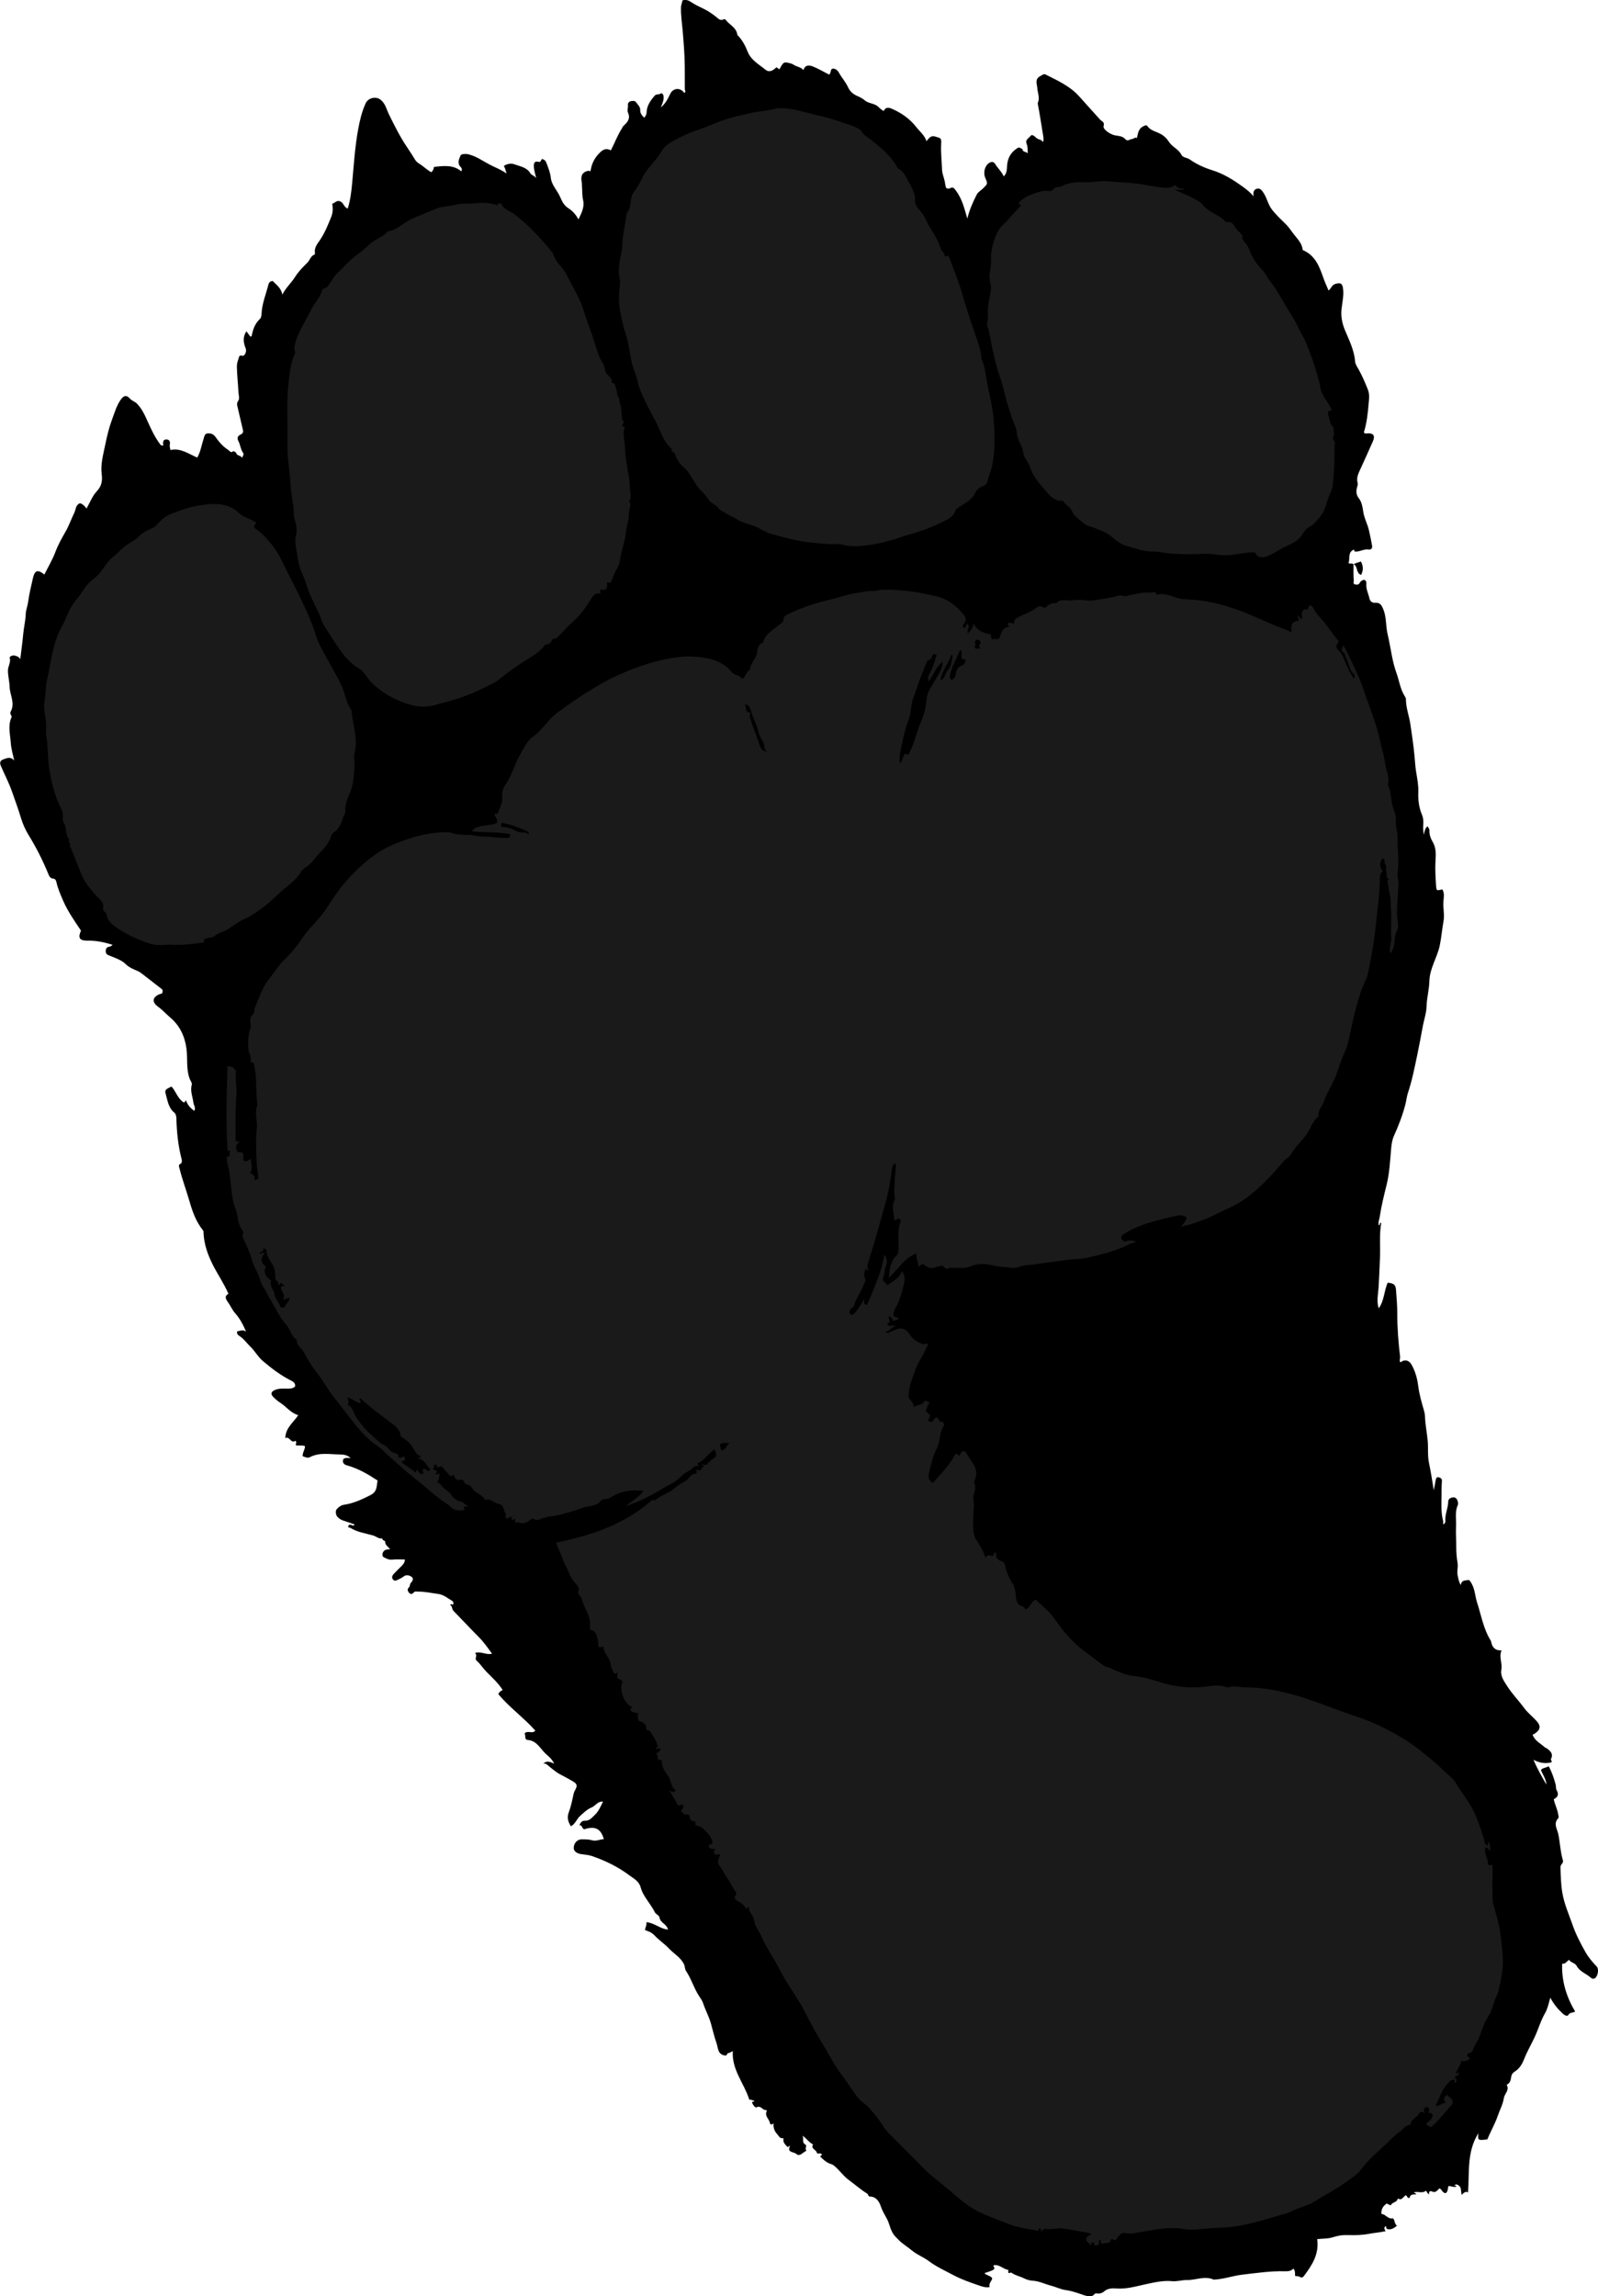 <?xml version="1.0" encoding="utf-8"?>
<!-- Generator: Adobe Illustrator 24.0.2, SVG Export Plug-In . SVG Version: 6.00 Build 0)  -->
<svg version="1.1" id="Layer_1" xmlns="http://www.w3.org/2000/svg" xmlns:xlink="http://www.w3.org/1999/xlink" x="0px" y="0px"
	 width="310" height="445.33" viewBox="0 0 310 445.33" style="enable-background:new 0 0 310 445.33;" xml:space="preserve">
<style type="text/css">
	.st0{fill:#1A1A1A;}
</style>
<g>
	<g>
		<path d="M262.57,109.42c0.01,1.07-0.03,2.13,0.05,3.2c0.02,0.29-0.21,0.62,0.25,0.72c0.31,0.07,0.68,0.11,0.86-0.23
			c0.2-0.38,0.49-0.58,0.89-0.67c0.36,0.13,0.47,0.4,0.44,0.75c-0.11,1.02,0.39,1.91,0.6,2.86c0.15,0.72,0.7,0.89,1.16,0.85
			c0.94-0.07,1.23,0.57,1.5,1.19c0.62,1.44,0.51,3.03,0.79,4.55c0.08,0.42,0.19,0.84,0.28,1.26c0.47,2.22,0.74,4.51,1.51,6.61
			c0.54,1.48,0.73,3.11,1.59,4.48c0.12,0.19,0.25,0.39,0.25,0.65c0.01,1.65,0.62,3.2,0.86,4.79c0.3,2,0.59,4.01,0.79,6.04
			c0.11,1.07,0.15,2.16,0.33,3.23c0.21,1.29,0.47,2.56,0.42,3.87c-0.06,1.56,0.12,3.08,0.74,4.51c0.43,1,0.12,2.02,0.23,3.03
			c0.02,0.19,0.03,0.38,0.06,0.78c0.25-0.7,0.24-1.29,0.77-1.63c0.16,0.27,0.38,0.49,0.36,0.83c-0.04,0.78,0.25,1.53,0.6,2.13
			c0.72,1.19,0.66,2.44,0.58,3.69c-0.1,1.59,0,3.16,0.1,4.74c0.07,1.13,0.1,1.12,1.22,0.83c0.45,0.73,0.28,1.52,0.22,2.29
			c-0.12,1.31,0.25,2.63,0.01,3.91c-0.29,1.56-0.4,3.14-0.73,4.7c-0.5,2.36-1.95,4.43-2.01,6.88c-0.04,1.67-0.51,3.27-0.55,4.96
			c-0.03,1.22-0.48,2.51-0.72,3.77c-0.35,1.88-0.69,3.77-1.09,5.64c-0.52,2.45-0.99,4.91-1.79,7.29c-0.26,0.76-0.31,1.53-0.51,2.29
			c-0.55,2.09-1.32,4.1-2.21,6.07c-0.36,0.8-0.47,1.65-0.55,2.51c-0.21,2.33-0.31,4.68-0.87,6.96c-0.51,2.06-1.03,4.12-1.34,6.23
			c-0.08,0.53-0.34,1.07-0.19,1.64c0.37-0.04,0.14-0.37,0.24-0.4c0.2-0.11,0.25-0.08,0.23,0.04c-0.38,2.16-0.15,4.34-0.23,6.51
			c-0.08,1.96-0.15,3.92-0.27,5.88c-0.08,1.32-0.44,2.68,0.02,4.09c1.11-1.53,1.02-3.43,1.75-4.98c1.24,0.15,1.53,0.4,1.61,1.48
			c0.11,1.48,0.24,2.96,0.24,4.44c-0.01,2.84,0.22,5.66,0.55,8.47c0.04,0.35-0.19,0.68,0.01,1c0.14-0.08,0.01,0.12,0.08,0.06
			c0.88-0.69,1.68-0.33,2.11,0.42c0.74,1.28,1.14,2.74,1.32,4.21c0.2,1.57,0.64,3.09,1.08,4.6c0.12,0.41,0.22,0.88,0.23,1.26
			c0.04,1.54,0.36,3.05,0.51,4.57c0.15,1.47-0.04,3,0.26,4.43c0.36,1.72,0.63,3.45,0.93,5.32c0.14-0.73,0.27-1.33,0.37-1.94
			c0.06-0.36,0.21-0.68,0.58-0.58c0.29,0.08,0.67,0.21,0.63,0.72c-0.07,0.88-0.07,1.76-0.07,2.65c-0.01,1.69-0.14,3.38,0.29,5.05
			c0.06,0.22,0.01,0.46,0.01,0.71c0.55-0.18,0.43-0.67,0.43-0.95c-0.01-1.19,0.55-2.27,0.56-3.45c0.01-0.56,0.49-0.79,0.97-0.83
			c0.49-0.04,0.75,0.33,0.87,0.76c0.06,0.22,0.12,0.51,0.03,0.71c-0.62,1.34-0.28,2.76-0.35,4.14c-0.07,1.29,0.05,2.59,0.04,3.87
			c-0.01,1.15,0.09,2.23,0.27,3.35c0.11,0.72-0.18,1.5,0,2.28c0.14,0.59,0.18,1.19,0.62,1.91c0.13-1.07,0.91-0.86,1.41-0.99
			c0.26-0.07,0.51,0.36,0.71,0.73c0.64,1.17,0.65,2.48,1.04,3.66c0.81,2.47,1.22,5.1,2.64,7.35c0.06,0.09,0.07,0.22,0.1,0.33
			c0.22,0.97,0.71,1.63,2,1.57c-0.55,1.29,0.19,2.48-0.04,3.75c-0.23,1.24,0.54,2.26,1.16,3.23c0.96,1.5,2.22,2.77,3.27,4.21
			c0.69,0.94,1.66,1.67,2.44,2.55c0.86,0.98,0.7,1.71-0.46,2.45c-0.1,0.06-0.21,0.11-0.34,0.17c0.41,1.21,1.57,1.69,2.41,2.49
			c0.05,0.05,0.16,0.04,0.22,0.08c0.76,0.53,1.46,1.08,0.92,2.17c-0.08,0.16,0.25,0.31,0.12,0.61c-1.11,0.28-2.23,0.19-3.5-0.49
			c0.75,1.8,1.63,3.3,2.5,4.81c-0.05-1.05-0.68-1.87-1.06-2.81c0.35-0.49,0.97-0.41,1.5-0.75c0.63,1.13,1.02,2.33,1.35,3.54
			c0.1,0.36,0.02,0.8,0.19,1.1c0.52,0.87,0.18,1.39-0.55,1.76c0.2,1.05,0.73,1.94,0.86,2.96c0.03,0.26,0.19,0.54-0.01,0.75
			c-0.98,1.03-0.17,2.08,0.03,3.06c0.35,1.7,0.4,3.44,0.9,5.11c0.15,0.51-0.49,0.75-0.48,1.29c0.05,1.66,0.08,3.31,0.36,4.96
			c0.37,2.2,1.28,4.21,2,6.28c0.63,1.81,1.51,3.49,2.45,5.17c0.62,1.11,1.4,2,2.24,2.89c0.46,0.49,0.19,1.88-0.36,2.24
			c-0.36,0.23-0.65,0.04-0.84-0.13c-0.89-0.78-2.12-1.14-2.74-2.3c-0.28-0.53-1.1-0.57-1.45-1.13c-0.44,0.29-0.7,0.84-1.33,0.75
			c-0.13,3.33,0.81,6.41,2.52,9.29c-0.59,0.28-1.04,0.15-1.32,0.65c-0.19,0.34-0.72,0.07-1.04-0.22c-0.96-0.88-1.79-1.85-2.46-3.13
			c-0.32,1.12-0.54,2.19-1.03,3.02c-0.86,1.48-1.3,3.13-2.02,4.66c-0.66,1.39-1.44,2.74-2.01,4.18c-0.38,0.97-0.92,1.94-1.91,2.52
			c-0.39,0.23-0.59,0.66-0.64,1.09c-0.06,0.54-0.21,0.99-0.66,1.32c-0.06,0.04-0.14,0.07-0.2,0.1c0.61,1.05-0.43,1.74-0.55,2.61
			c-0.18,1.22-0.79,2.27-1.17,3.4c-0.54,1.59-1.41,3.04-2.02,4.58c-1.86,0.23-1.89,0.21-1.74-1.21c-2.32,3.71-1.7,7.67-2.02,11.51
			c-0.39-0.3-0.79,0.01-1.22,0.46c-0.19-0.68-0.03-1.32-0.46-1.71c-0.19-0.17-0.5-0.46-0.85-0.21c-0.1-0.16-0.14,0.16,0,0.1
			c0.06-0.02,0.18,0.11,0.33,0.22c-0.6,0.2-1.05-0.15-1.61-0.09c-0.11,0.44-0.06,0.99-0.48,1.35c-0.66,0.04-0.76-0.72-1.23-0.93
			c-0.45,0.36-0.71,0.98-1.47,0.61c-0.32-0.15-0.69-0.01-0.52,0.52c-0.42-0.08-0.39-0.45-0.67-0.66c-0.66,0.59-1.52,0.07-2.28,0.31
			c0.04,0.26,0.38,0.1,0.43,0.4c-0.6,0-1.22-0.03-1.29,0.69c-0.6,0.1-0.4-0.55-0.83-0.51c-0.84,0.88-0.84,0.88-1.47,0.62
			c-0.13,0.81-1.12,0.67-1.37,1.33c-0.3-0.14-0.55-0.25-0.79-0.36c-0.67,0.48-1.11,1.09-1,2.04c0.73-0.06,1.19,1.02,2.17,0.83
			c0.09-0.02,0.33,0.34,0.35,0.54c0.05,0.38,0.24,0.66,0.47,0.92c-0.53,0.39-1.02,0.79-1.76,0.65c-0.42-0.08-0.25-0.42-0.4-0.6
			c-0.47,0.29-0.24,0.62-0.03,0.98c-1.1,0.25-2.22,0.32-3.31,0.53c-1.28,0.25-2.62,0.26-3.93,0.23c-1.26-0.03-1.82,0.07-3.17,0.47
			c-0.89,0.26-1.88,0.21-2.87,0.31c0.43,2.9-1,5.08-2.59,7.19c-0.19,0.26-0.49,0.34-0.74,0.16c-0.29-0.21-0.63-0.09-0.96-0.24
			c-0.01-0.44,0.07-0.94-0.32-1.4c-0.46,0.53-1.07,0.54-1.71,0.53c-2.74-0.07-5.43,0.34-8.14,0.65c-1.81,0.2-3.51,0.84-5.32,0.95
			c-0.11,0.01-0.24,0.05-0.34,0c-1.73-0.76-3.42,0.13-5.13,0.1c-0.96-0.02-1.9,0.31-2.87,0.22c-1.72-0.16-3.37,0.21-5.03,0.57
			c-1.89,0.4-3.75,0.99-5.76,0.85c-0.72-0.05-1.69-0.09-2.42,0.57c-0.35,0.31-0.92,0.5-1.44,0.39c-0.46-0.09-0.51,0.43-0.97,0.5
			c-0.53,0.07-0.98,0.01-1.42-0.14c-1.2-0.4-2.37-0.85-3.65-1.02c-0.95-0.13-1.85-0.6-2.79-0.84c-1.2-0.3-2.3-0.9-3.6-0.97
			c-0.48-0.03-1.13-0.18-1.67-0.46c-0.75-0.39-1.65-0.54-2.32-1.02c-0.34-0.24-0.4,0.04-0.57,0c-0.4-0.08,0.06-0.59-0.23-0.63
			c-0.96-0.16-1.65-1.09-2.74-0.89c-0.22,0.29,0.26,0.33,0.06,0.76c-0.39,0.35-1.14,0.51-1.87,0.77c0.41,0.51,1.19,0.43,1.51,1.03
			c-0.12,0.53-0.74,0.97-0.5,1.68c-0.77,0.15-1.44-0.1-2.17-0.35c-1.68-0.58-3.35-1.16-4.92-2c-1.6-0.85-3.24-1.59-4.71-2.69
			c-1.05-0.79-2.31-1.24-3.33-2.1c-0.84-0.7-1.81-1.26-2.56-2.04c-0.19-0.19-0.35-0.37-0.54-0.56c-0.54-0.52-0.9-1.3-1.13-2.04
			c-0.17-0.53-0.33-1.02-0.61-1.53c-0.42-0.77-0.88-1.53-1.17-2.41c-0.29-0.85-0.87-1.83-2.1-1.84c-0.32,0-0.31-0.44-0.52-0.57
			c-1.27-0.78-2.38-1.78-3.58-2.65c-1.04-0.76-1.75-1.85-2.73-2.67c-0.23-0.19-0.38-0.31-0.68-0.4c-0.82-0.25-1.48-0.81-2.08-1.42
			c-0.13-0.22,0.35-0.32,0.3-0.42c-0.36-0.56-0.88,0.1-1.01-0.41c-0.15-0.59-1.22-0.72-0.72-1.57c-0.83-0.41-1.29-1.21-2.06-1.7
			c0.37,0.53-0.24,1.34,0.63,1.77c0.3,0.15-0.25,0.78,0.16,1.16c-0.67,0.22-1.27,1.26-1.98,0.61c-0.47-0.42-1.9-0.24-1.22-1.52
			c-0.3-0.11-0.3,0.36-0.55,0.1c-0.37-0.38-0.77-0.74-0.74-1.33c0.01-0.16,0.09-0.32-0.16-0.3c-0.58,0.05-0.71-0.42-1.02-0.76
			c-0.58-0.63-0.82-1.31-0.71-2.17c-0.33,0.47-0.67,0.26-0.72-0.01c-0.12-0.79-1.08-1.34-0.63-2.28c0.12-0.26-0.18-0.23-0.26-0.24
			c-0.6-0.05-0.9-0.96-1.73-0.51c-0.19,0.11-0.74-0.5-0.85-1.01c0.09-0.2,0.4,0,0.46-0.26c-0.33-0.06-0.62-0.3-0.98-0.2
			c-0.98-3.17-3.45-5.82-3.21-9.46c-0.33,0.17-0.56,0.35-0.81,0.38c-0.35,0.05-0.32,0.43-0.51,0.5c-1.64-0.09-1.51-1.46-1.84-2.42
			c-0.43-1.23-0.73-2.5-1.07-3.75c-0.38-1.38-1.1-2.66-1.55-4.04c-0.15-0.46-0.5-0.93-0.77-1.35c-1.01-1.53-1.5-3.33-2.52-4.85
			c-0.27-0.41-0.19-0.92-0.44-1.39c-0.67-1.28-1.93-1.96-2.87-2.96c-0.86-0.92-1.95-1.62-2.82-2.56c-0.43-0.47-1.12-0.82-1.81-0.99
			c-0.01-0.58,0.38-1,0.24-1.56c1.6,0.14,2.7,1.32,4.19,1.43c-0.2-1.06-1.47-1.28-1.63-2.3c-0.09-0.54-0.69-0.61-0.91-1.05
			c-0.26-0.52-0.58-1.02-0.91-1.51c-0.72-1.06-1.52-2.1-1.85-3.34c-0.33-1.22-1.34-1.68-2.19-2.32c-2.21-1.66-4.68-2.86-7.29-3.75
			c-0.66-0.22-1.38-0.25-2.08-0.36c-0.93-0.15-1.47-0.64-1.42-1.29c0.07-0.91,0.72-1.59,1.58-1.58c0.67,0.01,1.32-0.01,2,0.19
			c0.74,0.21,1.49-0.17,2.26-0.23c-0.57-2.04-1.71-2.59-3.78-1.91c-0.49-0.1-0.37-0.82-0.96-0.8c0.25-0.56,0.53-0.89,1.1-0.86
			c0.85,0.04,1.33-0.59,1.87-1.1c0.72-0.67,1.11-1.57,1.61-2.6c-1.05-0.11-1.48,0.85-2.21,1.13c-0.84,0.33-1.56,1.04-2.26,1.67
			c-0.63,0.57-0.89,1.53-1.76,1.98c-0.62-0.96-0.77-1.78-0.39-2.77c0.4-1.04,0.63-2.16,0.86-3.26c0.07-0.36,0.18-0.69,0.35-0.99
			c0.47-0.85,0.42-1.18-0.43-1.69c-0.88-0.53-1.79-1-2.7-1.48c-0.47-0.25-1.72-1.25-2.17-1.65c-0.18-0.16-0.41-0.37-0.88-0.32
			c0.75-0.64,1.35-0.33,2.11,0.02c-0.41-0.92-1.1-1.43-1.6-1.89c-1.08-0.98-1.74-2.58-3.52-2.71c-0.73-0.05-0.32-0.89-0.62-1.22
			c0.49-0.76,1.54,0.15,2.09-0.6c-2.31-2.57-5.06-4.51-7.18-7.08c0.16-0.36,0.42-0.59,0.76-0.73c0.1-0.05,0.07-0.09,0.01-0.18
			c-0.84-1.28-1.96-2.29-3.03-3.37c-0.69-0.7-1.21-1.55-1.97-2.22c-0.43-0.38,0.27-1.01-0.29-1.48c1.25-0.37,2.18,0.47,3.3,0.14
			c-0.81-1.1-1.57-2.22-2.55-3.2c-1.67-1.68-3.29-3.42-4.94-5.11c-0.34-0.35-0.17-0.92-0.65-1.15c0.24-0.3,0.4,0.02,0.59-0.06
			c0.13-0.27,0.08-0.55-0.19-0.72c-0.89-0.53-1.66-1.22-2.81-1.36c-1.25-0.15-2.49-0.45-3.76-0.43c-0.31,0.01-0.67-0.12-0.9,0.18
			c-0.3,0.4-0.67,0.31-0.9,0.03c-0.2-0.25-0.4-0.68-0.07-0.96c0.32-0.27,0.19-0.7,0.44-0.95c0.36-0.35,0.55-0.87,0.18-1.14
			c-0.42-0.3-1.06-0.53-1.59-0.09c-0.34,0.28-0.75,0.43-1.13,0.63c-0.32,0.17-0.68,0.29-0.95-0.08c-0.28-0.38-0.12-0.75,0.16-1.04
			c0.49-0.52,0.99-1.02,1.5-1.52c0.34-0.34,0.64-0.68,0.67-1.29c-0.81,0-1.61-0.07-2.38,0.02c-0.5,0.06-0.9-0.04-1.32-0.26
			c-0.34-0.18-0.73-0.25-0.65-0.79c0.07-0.49,0.33-0.77,0.78-0.89c0.19-0.05,0.39-0.04,0.69-0.07c-0.36-0.52-1-0.8-0.95-1.52
			c0.01-0.11-0.56-0.17-0.56-0.57c-0.69,0.11-1.2-0.42-1.81-0.59c-1.47-0.42-3.04-0.62-4.37-1.46c-0.16-0.1-0.46,0.04-0.4-0.33
			c0.06-0.36,0.33-0.29,0.55-0.26c0.2,0.03,0.38,0.37,0.67-0.07c-0.65-0.23-1.27-0.46-1.9-0.66c-0.23-0.07-0.44-0.12-0.66-0.24
			c-0.87-0.47-1.18-0.96-1.06-1.78c0.05-0.34,0.92-1.06,1.45-1.13c1.88-0.25,3.54-1.03,5.21-1.87c0.89-0.45,1.18-1.04,1.27-1.9
			c0.03-0.33,0.1-0.66,0.14-0.95c-1.87-1.23-3.78-2.34-5.93-2.93c-0.57-0.16-0.85-0.49-0.79-0.95c0.07-0.55,0.64-0.47,1.06-0.5
			c0.13-0.01,0.27,0.07,0.42,0.04c-0.54-0.59-1.36-0.71-2.02-0.71c-1.96,0-3.97-0.47-5.86,0.52c-0.44,0.23-0.93,0.01-1.41-0.2
			c-0.05-0.69,0.46-1.25,0.45-1.92c-0.56-0.27-1.14-0.04-1.78-0.19c-0.07-0.24,0.26-0.55-0.06-0.87c-0.92,0.63-1.1-0.94-1.98-0.52
			c0.06-2.06,1.63-3.05,2.51-4.45c-1.44-0.39-2.3-1.63-3.49-2.4c-0.49-0.32-0.96-0.71-1.36-1.13c-0.56-0.57-0.42-1.02,0.31-1.34
			c0.76-0.33,1.55-0.28,2.34-0.27c0.56,0.01,1.11,0.02,1.57-0.4c0.15-0.6-0.33-0.95-0.7-1.13c-2.04-1.01-3.82-2.37-5.55-3.84
			c-0.98-0.84-1.55-1.96-2.46-2.83c-0.67-0.64-1.2-1.44-2.01-1.97c-0.27-0.18-0.63-0.41-0.49-0.94c0.53-0.06,1.09-0.43,1.72,0.06
			c-0.55-1.3-1.18-2.51-2.09-3.54c-0.58-0.65-0.91-1.45-1.4-2.14c-0.41-0.57-0.81-1.19,0.07-1.65c-0.88-2.05-2.09-3.77-3.04-5.65
			c-0.97-1.93-1.68-3.93-1.79-6.12c-0.01-0.2,0.02-0.4-0.12-0.57c-1.39-1.7-2.06-3.72-2.66-5.79c-0.6-2.05-1.35-4.06-1.87-6.14
			c-0.12-0.47-0.29-0.77,0.28-1.02c0.14-0.06,0.2-0.51,0.14-0.74c-0.69-2.63-0.97-5.31-1.04-8.02c-0.01-0.43-0.12-0.86-0.39-1.08
			c-1.21-0.99-1.33-2.47-1.72-3.8c-0.24-0.81,0.63-0.95,1.17-1.28c0.88,0.99,1.21,2.38,2.39,3.1c0.24,0.01,0.19-0.31,0.44-0.38
			c0.26,0.85,0.85,1.46,1.57,2.01c0.37-0.59-0.09-1.07-0.15-1.57c-0.14-1.17-0.67-2.28-0.32-3.52c0.09-0.33-0.24-0.72-0.38-1.07
			c-0.76-1.94-0.38-3.99-0.66-5.98c-0.34-2.41-1.32-4.44-3.16-5.99c-0.8-0.68-1.48-1.46-2.35-2.08c-1.32-0.94-1.05-1.98,0.51-2.5
			c0.11-0.04,0.25,0.02,0.34-0.23c0.02-0.19,0.17-0.48-0.17-0.73c-1.3-0.99-2.58-2.01-3.87-3c-0.22-0.16-0.46-0.33-0.69-0.43
			c-0.86-0.38-1.68-0.66-2.42-1.39c-0.77-0.76-1.95-1.15-3-1.58c-0.49-0.2-0.84-0.3-0.84-0.93c0-0.64,0.34-0.81,0.87-0.89
			c0.14-0.02,0.26-0.17,0.48-0.31c-1.49-0.47-2.93-0.79-4.43-0.82c-0.24,0-0.48,0.01-0.72,0c-1.31-0.05-1.61-0.62-1-1.94
			c-1.26-1.88-2.58-3.75-3.48-5.84c-0.5-1.15-1.01-2.32-1.29-3.56c-0.08-0.35-0.21-0.64-0.56-0.67c-0.72-0.05-0.89-0.62-1.09-1.11
			c-1.05-2.56-2.3-5-3.75-7.36c-0.62-1-1.11-2.13-1.47-3.29c-0.52-1.7-1.12-3.39-1.72-5.07c-0.61-1.75-1.48-3.4-2.21-5.1
			c-0.23-0.54-0.12-0.99,0.44-1.19c0.72-0.26,1.48-0.65,2.17,0.21c-0.23-1.14-0.58-2.26-0.66-3.41c-0.11-1.64-0.59-3.31,0.12-4.94
			c0.07-0.15,0.05-0.29-0.06-0.44c-0.16-0.2-0.19-0.51-0.09-0.69c0.93-1.66-0.16-3.23-0.2-4.85c-0.03-1.05-0.33-2.09-0.32-3.17
			c0.01-0.83,0.61-1.56,0.34-2.45c-0.06-0.21,0.49-0.51,0.94-0.42c0.43,0.09,0.82,0.23,1.11,0.69c0.21-1.73,0.43-3.29,0.57-4.86
			c0.12-1.3,0.44-2.56,0.49-3.88c0.02-0.74,0.34-1.5,0.45-2.28c0.21-1.57,0.59-3.11,0.94-4.65c0.36-1.6,0.95-1.76,2.22-0.73
			c0.72-1.44,1.56-2.84,2.13-4.35c0.54-1.44,1.29-2.76,2.03-4.06c0.66-1.16,1.08-2.41,1.66-3.59c0.31-0.62,0.2-1.46,1.08-1.83
			c0.47,0.11,0.92,0.5,1.28,1.03c0.67-1.17,1.13-2.43,2.01-3.37c0.92-0.98,1.1-1.99,0.94-3.25c-0.26-1.99,0.31-3.91,0.7-5.84
			c0.33-1.62,0.72-3.24,1.3-4.8c0.49-1.3,0.86-2.67,1.67-3.83c0.6-0.85,1.13-0.99,1.79-0.24c0.4,0.45,0.94,0.55,1.34,0.95
			c0.87,0.88,1.42,1.94,1.91,3.05c0.75,1.68,1.5,3.36,2.61,4.85c0.19,0.25,0.32,0.29,0.56,0.24c0.21-0.09,0-0.19,0.01-0.28
			c0.03-0.44,0.02-0.89,0.66-0.88c0.65,0,0.74,0.53,0.67,0.9c-0.09,0.42,0.04,0.75,0.11,1.15c1.97-0.44,3.51,0.74,5.2,1.47
			c0.66-1.13,0.82-2.39,1.21-3.56c0.16-0.48,0.19-1.11,0.84-1.14c0.56-0.03,1.09,0.12,1.48,0.68c0.68,0.97,1.45,1.88,2.48,2.53
			c0.31,0.2,0.48,0.68,0.97,0.25c0.05-0.05,0.51,0.17,0.56,0.34c0.18,0.61,0.81,0.38,1.2,0.97c0.02-0.5,0.46-0.52,0.11-1.05
			c-0.44-0.65-0.5-1.55-0.89-2.28c-0.3-0.56-0.06-0.98,0.47-1.22c0.39-0.18,0.54-0.45,0.44-0.85c-0.35-1.48-0.7-2.96-1.04-4.44
			c-0.1-0.44-0.21-0.79,0.15-1.29c0.27-0.37,0.04-1.12,0.01-1.7c-0.08-1.63-0.27-3.24-0.3-4.88c-0.01-0.58,0.16-1.09,0.34-1.6
			c0.07-0.22,0.06-0.69,0.7-0.51c0.48,0.13,0.9-0.84,0.68-1.39c-0.47-1.14-0.62-2.26,0.13-3.36c0.25,0.34,0.5,0.69,0.75,1.02
			c0.15,0.02,0.27-0.05,0.29-0.17c0.22-1.23,0.62-2.34,1.59-3.25c0.33-0.31,0.3-1.03,0.35-1.57c0.19-1.77,0.87-3.41,1.3-5.12
			c0.11-0.41,0.39-0.65,0.83-0.66c0.68,0.75,1.61,1.3,1.86,2.64c0.71-1.39,1.72-2.24,2.43-3.37c0.65-1.05,1.55-1.97,2.44-2.84
			c0.5-0.48,0.61-1.3,1.36-1.54c0.06-0.02,0.11-0.22,0.09-0.32c-0.15-1,0.4-1.69,0.94-2.46c0.98-1.42,1.62-3.05,2.26-4.64
			c0.26-0.65,0.33-1.57,0.15-2.45c0.56-0.14,0.9-0.83,1.67-0.4c0.59,0.33,0.64,1.11,1.34,1.33c0.54-1.66,0.72-3.38,0.88-5.13
			c0.31-3.44,0.53-6.9,1.16-10.31c0.32-1.71,0.71-3.4,1.45-4.99c0.49-1.06,2-1.39,2.9-0.66c0.93,0.74,1.14,1.87,1.61,2.83
			c1.09,2.21,2.18,4.41,3.57,6.45c0.53,0.78,1.03,1.57,1.52,2.37c0.21,0.35,0.51,0.57,0.85,0.78c0.78,0.48,1.42,1.16,2.28,1.62
			c0.34-0.3,0.48-0.69,0.5-1.03c1.89-0.21,3.75-0.47,5.32,0.86c0.32-0.64-0.21-0.84-0.37-1.14c-0.39-0.74,0.01-1.39,0.23-1.96
			c0.1-0.27,0.96-0.36,1.56-0.2c1.52,0.39,2.77,1.3,4.12,2.01c1,0.52,2.06,0.89,3.24,1.7C98.05,33,98,32.58,97.74,32.19
			c0.68-0.49,1.52-0.53,2.06-0.32c1.09,0.41,2.41,0.56,3.09,1.75c0.23,0.39,0.74,0.38,1.13,0.95c-0.2-0.89-0.41-1.5-0.45-2.13
			c-0.04-0.55-0.05-1.3,0.9-1.05c0.51,0.13,0.4-0.38,0.71-0.56c0.33,0.13,0.62,0.22,0.81,0.74c0.36,0.96,0.76,1.89,0.87,2.94
			c0.15,1.4,1.24,2.39,1.78,3.64c0.37,0.85,0.74,1.68,1.64,2.25c0.74,0.46,1.39,1.15,1.94,2.15c0.62-1.3,1.2-2.41,0.9-3.72
			c-0.2-0.89-0.15-1.79-0.22-2.69c-0.02-0.28,0.01-0.56-0.05-0.83c-0.26-1.25,0.14-1.99,1.34-2.2c0.18-0.03,0.32,0.36,0.41-0.16
			c0.22-1.34,0.83-2.47,1.85-3.43c0.64-0.6,1.23-0.8,2.05-0.36c0.74-1.41,1.28-2.91,2.14-4.24c0.12-0.19,0.18-0.41,0.38-0.58
			c0.77-0.67,1.32-1.4,0.79-2.54c-0.2-0.42,0.08-0.97,0-1.48c-0.06-0.35,0.32-0.66,0.56-0.7c0.32-0.05,0.8-0.14,1.03,0.22
			c0.31,0.48,0.83,0.85,0.8,1.52c-0.03,0.61,0.33,1.03,0.78,1.48c0.26-0.35,0.44-0.6,0.46-1.09c0.04-1.28,0.78-2.3,1.6-3.23
			c0.27-0.31,0.78-0.12,1.15-0.39c0.21-0.15,0.5,0.16,0.54,0.56c0.08,0.7-0.2,1.3-0.53,2.14c0.99-0.83,1.38-1.74,1.82-2.63
			c0.59-1.18,1.95-1.26,2.71-0.2c0.44-0.16,0.13-0.44,0.12-0.68c-0.01-1.47,0-2.95-0.01-4.42c-0.02-2.29-0.21-4.57-0.4-6.85
			c-0.13-1.57-0.39-3.12-0.33-4.71c0.02-0.46,0.24-0.83,0.28-1.26c0.72-0.23,1.24,0.01,1.88,0.44c1.03,0.7,2.25,1.1,3.31,1.79
			c0.45,0.3,0.89,0.59,1.31,0.93c0.4,0.33,0.84,0.89,1.53,0.49c0.07-0.04,0.27,0,0.32,0.07c0.71,0.99,2.03,1.47,2.28,2.82
			c0.01,0.07-0.01,0.13,0.06,0.2c0.9,0.92,1.5,2.01,1.96,3.2c0.64,1.64,2.17,2.45,3.43,3.48c0.68,0.56,1.35,0.33,2.16-0.46
			c0.18,0.14,0.37,0.27,0.56,0.41c0.04-0.07,0.09-0.13,0.12-0.2c0.7-1.28,0.77-1.31,2.21-0.91c0.15,0.04,0.29,0.12,0.42,0.21
			c0.58,0.4,1.37,0.4,1.93,1.05c0.3-1.07,1.12-0.98,1.77-0.73c1.1,0.43,2.13,1.05,3.22,1.61c0.01-0.02,0.09-0.13,0.17-0.25
			c0.2-0.31,0.05-0.91,0.59-0.92c0.53-0.01,0.93,0.42,1.15,0.82c0.53,0.97,1.29,1.78,1.74,2.78c0.39,0.84,1.01,1.37,1.85,1.73
			c0.5,0.21,0.99,0.47,1.42,0.84c0.74,0.64,1.85,0.51,2.59,1.23c0.27,0.26,0.6,0.57,1.05,0.82c0.47-0.91,1.11-0.66,1.82-0.34
			c1.77,0.81,3.29,1.9,4.5,3.44c0.67,0.86,1.57,1.54,2,2.74c0.55-0.68,0.89-1.17,1.79-0.86c0.98,0.33,1.12,0.18,1.05,1.46
			c-0.09,1.65,0.12,3.29,0.17,4.93c0.03,0.8,0.37,1.53,0.53,2.3c0.08,0.39,0.1,0.84,0.27,1.24c0.25,0.19,0.54,0.18,0.78,0.05
			c0.58-0.3,0.77,0.03,1.09,0.45c1.23,1.62,1.68,3.53,2.23,5.45c0.41-1.65,1.07-3.17,1.83-4.65c0.27-0.53,0.77-0.76,1.15-1.13
			c0.97-0.96,1.03-0.91,0.5-2.14c-0.45-1.06-0.05-2.42,0.83-2.91c0.49-0.27,0.84-0.17,1.13,0.29c0.5,0.81,1.23,1.44,1.63,2.36
			c0.74-0.71,0.58-1.62,0.67-2.37c0.19-1.43,0.82-2.37,2-3.13c0.49-0.31,0.63,0.21,0.95,0.15c-0.02,0.63,0.65,0.53,1.04,0.86
			c-0.05-0.59,0.03-1.25-0.2-1.77c-0.39-0.89,0.45-1.15,0.75-1.6c0.25-0.37,0.76,0.04,1.07,0.36c0.38,0.39,1.04,0.3,1.36,0.85
			c0.15-0.55,0.04-1.04-0.04-1.54c-0.33-1.93-0.6-3.87-0.98-5.79c-0.07-0.34,0.1-0.51,0.14-0.76c0.13-0.85-0.2-1.64-0.26-2.46
			c-0.06-0.79-0.53-1.67,0.61-2.26c0.38-0.2,0.63-0.5,1.05-0.28c2.29,1.16,4.68,2.23,6.42,4.16c1.38,1.53,2.76,3.06,4.13,4.59
			c0.29,0.32,0.91,0.4,0.66,1.24c-0.19,0.63,1.35,1.63,2.2,1.79c0.7,0.13,1.48,0.11,2.02,0.75c0.42,0.5,0.87,0,1.3-0.04
			c0.33-0.02,0.54-0.4,0.95-0.2c0.2-0.92,0.3-1.83,1.26-2.28c0.28-0.13,0.59-0.28,0.75-0.05c0.61,0.89,1.61,1.05,2.47,1.49
			c0.71,0.36,1.3,0.91,1.7,1.55c0.64,1.03,1.88,1.43,2.43,2.52c0.33,0.64,1.12,0.56,1.65,0.94c1.31,0.92,2.8,1.6,4.28,2.06
			c2.28,0.7,4.19,1.91,6.06,3.27c0.69,0.51,1.37,1.03,2.04,1.82c-0.18-0.79,0.06-1.33,0.63-1.48c0.66-0.17,1,0.35,1.34,0.89
			c0.66,1.04,0.87,2.3,1.67,3.27c0.79,0.97,1.7,1.84,2.58,2.7c0.66,0.64,1.11,1.4,1.67,2.09c0.68,0.86,1.49,1.67,1.61,2.85
			c0.02,0.16,0.14,0.15,0.24,0.19c2.3,1.08,3.06,3.23,3.82,5.4c0.28,0.8,0.65,1.57,0.98,2.36c0.5-0.41,0.62-1.13,1.42-1.32
			c0.84-0.2,1.21-0.1,1.36,0.77c0.24,1.4-0.12,2.75-0.27,4.12c-0.15,1.43,0.1,2.75,0.67,4.13c0.81,1.95,1.8,3.87,1.96,6.05
			c0.04,0.54,0.42,1.07,0.7,1.57c0.7,1.26,1.26,2.57,1.79,3.91c0.34,0.87,0.23,1.74,0.15,2.59c-0.16,1.93-0.37,3.86-0.93,5.67
			c0.15,0.29,0.36,0.24,0.55,0.22c1.27-0.13,1.69,0.4,1.19,1.54c-0.77,1.75-1.56,3.48-2.35,5.22c-0.41,0.91-0.91,1.79-0.6,2.86
			c0.06,0.21-0.01,0.46-0.08,0.7c-0.24,0.79-0.27,1.52,0.32,2.27c0.54,0.7,0.71,1.66,0.83,2.51c0.18,1.35,0.87,2.5,1.14,3.79
			c0.21,0.96,0.43,1.92,0.59,2.89c0.12,0.71-0.47,0.77-0.57,0.75c-0.92-0.2-1.7,0.4-2.6,0.39c-0.49-0.01-0.21-0.43-0.36-0.39
			c-1.24,0.51-0.71,1.68-1.04,2.63c0.25,0.18,0.7-0.05,0.99,0.22L262.57,109.42z"/>
		<path d="M262.59,109.45c0.43-0.3,0.94-0.37,1.42-0.55c0.46,0.86,0.5,1.71,0.02,2.62c-1.06-0.46-0.57-1.73-1.46-2.1L262.59,109.45z
			"/>
	</g>
	<g>
		<path class="st0" d="M288.73,357.9c-0.02-0.22-0.2-0.38-0.02-0.64c0.6,0.53,0.23,1.15,0.39,1.89c-0.36-0.43-0.36-0.99-0.94-0.8
			c-0.36,1.05,0.49,1.97,0.49,3.04c0,0.45,0.47,0.38,0.86,0.26c0.17,1.67-0.07,3.31,0.02,4.95c0.05,0.95-0.08,1.89,0.2,2.86
			c0.56,1.95,1.15,3.92,1.38,5.92c0.2,1.72,0.46,3.45,0.44,5.24c-0.02,1.87-0.44,3.6-0.82,5.37c-0.16,0.76-0.62,1.41-0.84,2.16
			c-0.31,1.05-0.61,2.07-1.26,3.04c-0.8,1.21-1.18,2.71-1.74,4.08c-0.33,0.81-0.93,1.48-1.16,2.33c-0.16,0.61-0.99,0.46-1.18,1.04
			c0.12,0.23,0.34,0.32,0.55,0.42c0.02,0.48-0.78,0.81-1.62,0.66c-0.19,0.84-0.7,1.54-1.06,2.29c0.22,0.22,0.36-0.1,0.56-0.02
			c0.15,0.65-0.65,0.47-0.77,0.93c0.32,0.31,0.62,0.65,0.02,1.03c-0.29-0.16,0.01-0.4-0.01-0.56c-0.52-0.17-0.81,0.13-1.09,0.38
			c-1.15,1.04-1.65,2.48-2.25,3.84c0,0-0.37,0.74-0.4,0.79c0.8,0.19,1.26-0.71,2.07-0.54c-0.73-0.71-0.39-1.17,0.18-1.6
			c0.3,0.62,1.35,0.6,1,1.81c-1.19,1.31-2.49,3.05-4.13,4.52c-0.08-0.06-0.19-0.21-0.33-0.25c-0.76-0.2-0.72-0.51-0.14-0.9
			c0.45-0.3,0.7-0.73,0.83-1.21c-0.14-0.46-0.58-0.38-0.87-0.55c0.3-0.47,0.23-0.82-0.27-1.08c-0.44,0.22-0.9,0.42-0.37,1.21
			c-0.57-0.34-1.03-0.22-1.13,0.02c-0.38,0.85-1.5,1.07-1.66,2.06c-0.01,0.08-0.05,0.21-0.07,0.21c-1-0.04-1.32,0.92-2.01,1.31
			c-0.48,0.27-0.84,0.63-1.22,0.99c-1.23,1.18-2.47,2.36-3.74,3.5c-1.01,0.91-1.89,1.94-2.71,3.01c-0.7,0.91-1.65,1.42-2.51,2.07
			c-2.05,1.54-4.35,2.69-6.53,4.04c-0.99,0.61-2.07,0.92-3.13,1.3c-0.7,0.25-1.34,0.68-2.05,0.88c-2.89,0.84-5.76,1.77-8.69,2.35
			c-1.67,0.33-3.42,0.52-5.14,0.53c-1.55,0.02-3.07,0.35-4.63,0.31c-0.49-0.01-1.02,0.01-1.47-0.08c-2.63-0.51-5.16,0.04-7.74,0.44
			c-1.2,0.19-2.42,0.58-3.71,0.33c-0.72-0.14-1.1,0.23-1.88,1.37c-0.24,0.25-0.86-0.76-1.04,0.27c-0.04,0.22-0.99,0.33-1.54,0.4
			c-0.54,0.06-0.1-0.58-0.5-0.75c-0.35,0.24,0.01,0.73-0.26,1c-0.07,0.03-0.14,0.08-0.21,0.08c-0.31,0-0.76,0.18-0.6-0.45
			c-0.18,0.06-0.31-0.34-0.48-0.08c-0.12,0.17-0.05,0.73-0.4,0.28c-0.21-0.27-0.63-0.34-0.67-0.9c-0.05-0.79,0.83-0.54,0.91-1.17
			c-1.9-0.28-3.78-0.78-5.68-0.95c-1.06-0.09-2.18,0.29-3.3,0.07c-0.17-0.03-0.41,0.33-0.61,0.51c-0.21-0.18,0-0.52-0.33-0.64
			c-0.32-0.05,0.01,0.55-0.52,0.47c-2.04-0.32-4.07-0.64-6-1.44c-1.87-0.77-3.8-1.4-5.61-2.34c-2.01-1.05-3.68-2.54-5.37-4
			c-1.76-1.52-3.69-2.85-5.31-4.55c-1.78-1.87-3.65-3.65-5.44-5.5c-0.67-0.69-1.43-1.31-1.96-2.15c-0.86-1.36-1.83-2.65-2.94-3.83
			c-0.24-0.26-0.45-0.51-0.76-0.72c-1.07-0.7-1.77-1.71-2.49-2.76c-0.65-0.96-1.3-1.94-2.02-2.86c-1.3-1.66-2.24-3.57-3.32-5.38
			c-0.8-1.33-1.62-2.66-2.35-4.04c-0.49-0.93-1-1.87-1.48-2.81c-1.06-2.1-2.44-3.99-3.64-6c-0.68-1.14-1.29-2.31-1.94-3.47
			c-1-1.78-2.15-3.5-2.94-5.38c-0.42-0.99-1.23-1.82-1.34-2.93c-0.09-0.98-1.04-1.58-1.05-2.58c-0.25-0.05-0.38,0.59-0.62,0.15
			c-0.35-0.63-0.88-0.98-1.48-1.29c-0.49-0.25-0.84-0.58-0.41-1.18c0.15-0.21,0.1-0.54-0.02-0.69c-0.67-0.77-0.98-1.78-1.59-2.55
			c-0.6-0.76-0.89-1.67-1.51-2.39c-0.62-0.72-0.13-1.47,0.06-2.18c-0.31-0.35-0.87,0.33-1.09-0.32c-0.1-0.3-0.14-0.52,0.29-0.8
			c-0.63-0.02-1.21,0.04-1.41-0.6c0.12-0.36,0.65-0.27,0.78-0.65c-0.19-1.14-0.96-1.84-1.74-2.61c-0.41-0.41-0.8-0.56-1.29-0.68
			c-0.49-0.11-0.28-0.51-0.29-0.81c-0.64,0.09-1.14-0.33-1.1-0.89c0.02-0.28-0.3-0.36-0.43-0.56c-0.67,0.46-0.8-0.38-1.21-0.41
			c-0.12-0.39,0.14-0.5,0.28-0.68c0.13-0.17,0.13-0.36,0.08-0.57c-0.34-0.38-0.64,0.05-0.95,0.06c-0.56-0.96-1.11-1.9-1.75-2.99
			c0.49,0.32,0.83,0.59,1.26-0.03c-0.99-0.56-0.84-1.75-1.4-2.62c-0.6-0.93-1.43-1.81-1.31-3.14c-0.21-0.15-0.77-0.04-0.79-0.44
			c-0.02-0.33,0-0.61-0.31-0.85c0.25-0.34,0.78-0.39,0.87-0.86c-0.23-0.55-0.64,0.13-0.96-0.19c0.14-0.12,0.29-0.25,0.43-0.37
			c-0.23-0.9-0.69-1.68-1.2-2.44c-0.2-0.29-0.27-0.68-0.72-0.69c-0.35-0.01-0.31-0.27-0.35-0.51c-0.1-0.69-0.5-1.05-1.18-1.21
			c-0.41-0.09-0.59-0.98-0.34-1.59c-0.42-0.04-0.82-0.13-1.19-0.31c-0.61-0.29-0.33-0.6,0-0.91c-1.55-0.5-2.65-3.45-1.87-4.87
			c-0.17-0.47-0.68-0.48-1.06-0.76c0.01-0.3,0.03-0.64,0.05-0.99c-0.25-0.09-0.27,0.25-0.52,0.2c-0.44-0.58-0.71-1.25-0.83-2.06
			c-0.16-1.08-1.21-1.83-1.31-2.99c-0.01-0.08-0.2-0.24-0.26-0.22c-1.15,0.36-0.68-0.47-0.82-0.98c-0.23-0.81-0.2-1.84-1.22-2.21
			c-0.39-0.14-0.41-0.39-0.37-0.69c0.23-1.69-0.72-3.04-1.31-4.49c-0.24-0.59-0.28-1.27-0.82-1.72c-0.16-0.14-0.23-0.38-0.15-0.55
			c0.41-0.84-0.34-1.43-0.68-1.81c-0.89-1.01-1.19-2.24-1.79-3.35c-0.59-1.09-0.86-2.28-1.42-3.34c-0.17-0.33-0.15-0.67-0.37-1.05
			c6.8-1.39,13.24-3.51,18.67-8.31c0.07,0,0.36,0.26,0.57,0.06c1.08-1,2.62-1.27,3.66-2.24c0.75-0.7,1.62-1.09,2.43-1.64
			c0.57-0.38,0.73-1.25,1.67-1.22c0.35,0.01,0.28-0.46,0.13-0.82c0.47,0.09,1.02,0.44,1.12-0.32c0.03-0.21,1.07-0.21-0.21-0.67
			c0.75,0,1.4,0.4,1.43-0.46c0.44,0.14,0.44-0.35,0.71-0.49c0.96-0.49,1.04-0.81,0.54-1.96c-1.23,0.76-1.9,2.19-3.29,2.65
			c-0.08,0.33,0.27,0.41,0.26,0.68c-0.91-0.45-1.26,0.53-1.89,0.8c-0.9,0.38-1.6,1.19-2.37,1.82c-0.71,0.59-1.64,0.94-2.45,1.44
			c-0.4,0.24-0.81,0.47-1.21,0.72c-1.97,1.19-4.07,2.11-6.25,2.9c1.07-1.03,2.52-1.62,3.39-3c-2.31-0.24-4.41,0.04-6.32,1.31
			c-0.28,0.19-0.66,0.27-1,0.29c-0.38,0.03-0.77,0.15-0.97,0.39c-0.72,0.86-1.72,0.92-2.7,1.11c-0.88,0.17-1.69,0.59-2.57,0.82
			c-1.53,0.41-3.02,0.98-4.63,1.07c-0.36,0.02-0.81,0.27-1,0.27c-0.68,0.02-1.27,0.76-2,0.25c-0.3-0.21-0.69,0.04-0.87,0.21
			c-0.75,0.67-1.52,0.71-2.39,0.34c-0.07-0.03-0.24,0.15-0.38,0.25c-0.03-0.33-0.05-0.64-0.08-0.95c-0.24,0.04-0.25,0.52-0.58,0.26
			c-0.22-0.17,0.02-0.34,0.06-0.54c-0.43-0.18-0.67,0.31-1.04,0.31c-0.36-0.21-0.39-0.48-0.11-0.78c-0.68-0.54-0.26-1.82-1.5-2.05
			c-0.85-0.16-1.49-1.05-2.52-0.81c-0.09,0.02-0.26-0.18-0.35-0.3c-0.65-0.87-1.87-1.1-2.38-2.12c-0.16-0.32-0.51-0.37-0.78-0.51
			c-0.26-0.13-0.55-0.09-0.65-0.53c-0.08-0.35-0.46-0.5-0.94-0.39c-0.56,0.13-1.03-0.37-0.99-0.99c-0.26,0.1-0.5,0.19-0.75,0.28
			c-0.56-0.64-1.13-1.29-1.71-1.95c-0.87,0.33-0.87,0.33-1.02-0.3c-0.7-0.14-0.21,0.72-0.72,0.79c0.31,0.19,0.59,0.36,0.85,0.51
			c0.07,0.3-0.22,0.31-0.3,0.48c0.25,0.24,0.5-0.02,0.84-0.03c-0.17,0.56-0.07,1.14-0.53,1.7c0.6,0.1,0.81,0.61,1.14,0.94
			c0.49,0.47,1.25,0.85,1.58,1.4c0.47,0.79,1.08,1.21,1.88,1.35c0.62,0.11,0.76,0.74,1.56,0.88c-0.51,0.09-0.74,0.13-0.96,0.17
			c-0.07,0.21,0.19,0.35,0.06,0.55c-0.45,0.3-2.05,0.11-2.47-0.41c-0.39-0.47-0.91-0.74-1.37-1.05c-1.55-1.04-2.91-2.29-4.34-3.48
			c-1.24-1.04-2.56-2.01-3.77-3.11c-1.37-1.24-2.78-2.45-4.11-3.73c-0.54-0.51-1.2-0.82-1.76-1.3c-1.15-0.98-2.22-2.04-3.14-3.22
			c-1.03-1.32-2.09-2.63-3.09-3.97c-0.71-0.96-1.53-1.87-2.19-2.89c-0.87-1.34-1.74-2.69-2.72-3.94c-0.85-1.08-1.51-2.29-2.15-3.46
			c-0.43-0.8-1.49-1.29-1.35-2.4c-1.14-0.65-1.23-2.04-2.08-2.96c-0.86-0.93-1.54-2.15-2.17-3.3c-0.51-0.95-1.12-1.84-1.58-2.82
			c-0.38-0.79-1.03-1.5-1.23-2.35c-0.36-1.51-1.34-2.73-1.72-4.25c-0.28-1.13-0.85-2.24-1.31-3.35c-0.2-0.5-0.68-1.01-0.27-1.7
			c0.1-0.17-0.3-0.65-0.5-0.97c-0.68-1.09-0.52-2.41-0.99-3.58c-0.57-1.4-0.76-2.93-0.9-4.4c-0.16-1.62-0.32-3.22-0.77-4.8
			c-0.09-0.33-0.01-0.71-0.01-1.07c0.24,0.06,0.41,0.16,0.5-0.26c0.06-0.29-0.05-0.59,0.1-0.85c-0.2-0.18-0.37,0.09-0.49,0.06
			c-0.38-5.47-0.17-10.93-0.03-16.5c0.55,0.23,1.19,0.04,1.43,0.75c0.02,0.07,0.3-0.02,0.25,0.26c-0.29,1.5,0.19,2.99,0.06,4.5
			c-0.23,2.77-0.17,5.56-0.17,8.34c0,0.42-0.13,0.95,0.82,0.83c-0.72,0.55-0.91,1.09-0.57,1.72c0.07,0.13,0.21,0.35,0.3,0.34
			c1.6-0.19,0.6,1.1,1.11,1.69c0.32,0.11,0.78,0.04,1.3-0.48c-0.03,1.09,0.56,1.94-0.18,2.77c0.58,0.33,1.13,0.58,0.86,1.3
			c0.33,0.23,0.56-0.24,0.81-0.07c-0.13-1.15-0.33-2.32-0.37-3.49c-0.06-2.09-0.2-4.21,0.04-6.27c0.18-1.54-0.51-3.07,0.12-4.57
			c-0.36-2.57-0.04-5.2-0.64-7.76c-0.07-0.28-0.04-0.56-0.44-0.55c-0.1,0-0.28-0.04-0.25-0.19c0.22-0.88-0.37-1.61-0.43-2.46
			c-0.09-1.42-0.09-2.75,0.47-4.08c0.1-0.25-0.07-0.6-0.08-0.9c-0.01-0.59-0.1-1.17,0.48-1.63c0.37-0.29,0.22-0.87,0.38-1.27
			c0.78-1.88,1.42-3.89,2.66-5.49c1.11-1.42,2.06-2.98,3.4-4.23c1.22-1.15,2.24-2.46,3.17-3.86c1-1.51,2.33-2.78,3.49-4.16
			c1.04-1.23,1.83-2.59,2.71-3.9c1.73-2.57,3.79-4.79,6.16-6.78c1.61-1.35,3.34-2.49,5.27-3.3c3.38-1.42,6.87-2.43,10.59-2.4
			c0.62,0,1.11,0.34,1.72,0.4c0.89,0.09,1.75,0.17,2.65,0.16c0.52-0.01,1.08,0.17,1.63,0.23c0.84,0.1,1.68,0.03,2.52,0.15
			c0.91,0.13,1.86,0.12,2.77,0.18c0.84,0.06,0.74-0.28,0.75-0.74c-2.42-0.48-4.86-0.26-7.41-0.56c0.97-1.16,2.22-0.94,3.28-1.24
			c0.19-0.05,0.4,0.01,0.6-0.04c1.22-0.27,1.33-0.52,0.69-1.61c-0.07-0.13-0.1-0.28-0.16-0.45c0.24-0.04,0.47-0.08,0.67-0.11
			c0.29-1.03,0.95-2.02,0.84-3.04c-0.1-0.99,0.09-1.8,0.6-2.5c1.29-1.77,1.73-3.93,2.83-5.79c0.73-1.25,1.34-2.71,2.48-3.51
			c1.88-1.32,2.96-3.37,4.77-4.69c1.84-1.34,3.68-2.68,5.61-3.87c1.9-1.17,3.8-2.35,5.84-3.27c3.38-1.53,6.83-2.8,10.53-3.43
			c1.62-0.28,3.23-0.44,4.83-0.3c2.57,0.23,5.11,0.72,6.91,2.87c0.27,0.32,0.62,0.56,0.97,0.65c0.52,0.13,0.9,0.43,1.25,0.79
			c0.66-0.5,0.71-1.42,1.44-1.78c0.03-1.34,1.34-2.17,1.4-3.56c0.02-0.56,0.3-1.3,0.95-1.65c0.08-0.05,0.18,0.01,0.23-0.18
			c0.38-1.5,1.69-2.16,2.75-3.08c0.46-0.4,1.22-0.65,1.22-1.49c0-0.34,0.31-0.56,0.59-0.7c2.69-1.34,5.52-2.27,8.44-2.95
			c1.79-0.42,3.51-1.09,5.34-1.31c0.94-0.11,1.85-0.44,2.8-0.35c0.66,0.06,1.25-0.22,1.87-0.24c2.13-0.06,4.24,0.12,6.36,0.42
			c1.29,0.18,2.53,0.5,3.8,0.75c2.41,0.48,4.24,1.87,5.73,3.71c0.26,0.32,0.65,0.95,0.12,1.55c-0.19,0.22-0.48,0.59-0.14,0.96
			c0.27,0.05,0.32-0.14,0.4-0.33c0.07-0.17,0.19-0.32,0.28-0.48c0.7,0.56-0.17,1.18,0.11,1.84c0.53-0.45,1-0.9,1.09-1.92
			c0.8,1.49,1.99,1.95,3.32,2.13c0.09,0.38,0.17,0.73,0.25,1.1c0.44-0.53,0.97,0.15,1.48-0.34c0.36-0.83,0.45-2.11,1.95-2.22
			c-0.25-0.32-0.63-0.68-0.01-0.79c0.14-0.02,0.57,0.14,0.94,0.21c-0.08-0.57,0.03-0.83,0.58-1.15c1.18-0.7,2.55-1.01,3.62-1.91
			c0.35-0.29,0.9-0.48,1.39-0.13c0.32,0.22,0.55-0.02,0.71-0.17c0.46-0.42,0.95-0.66,1.63-0.65c0.08,0,0.19,0.05,0.22,0.02
			c0.88-0.99,2.03-0.41,3.06-0.55c1.06-0.14,2.1-0.09,3.16,0.05c0.66,0.09,1.4-0.14,2.1-0.23c1.24-0.16,2.5-0.34,3.67-0.73
			c0.62-0.21,1.05,0.25,1.64,0.07c0.83-0.25,1.72-0.34,2.55-0.55c0.86-0.22,1.69-0.02,2.52-0.17c0.22-0.04,0.5-0.09,0.62,0.2
			c0.07,0.18,0.19,0.28,0.35,0.25c1.96-0.47,3.59,0.98,5.49,0.9c0.27-0.01,0.55,0.06,0.83,0.07c3.32,0.13,6.48,0.99,9.58,2.13
			c2.64,0.97,5.16,2.21,7.76,3.25c0.74,0.3,1.52,0.52,2.29,0.95c-0.17-1.58,0.19-2.11,1.4-2.24c0.19-0.35-0.32-0.57-0.19-0.91
			c0.46-0.09,0.27,0.57,0.65,0.53c0.11,0.03,0.11-0.03,0.16-0.12c0.19-0.43-0.28-0.9,0.18-1.37c0.21-0.22,0.18-0.53,0.6-0.31
			c0.13,0.07,0.35,0.02,0.4-0.16c0.32-1.2,0.9-0.42,1.08-0.04c0.62,1.25,1.69,2.12,2.5,3.21c0.8,1.07,1.53,2.19,2.43,3.17
			c-0.65,0.81-0.69,1.18,0.04,1.87c0.73,0.68,0.93,1.65,1.32,2.47c0.4,0.83,0.69,1.7,1.28,2.43c0.08,0.1-0.04,0.31,0.14,0.4
			c0.5-0.17,0.26-0.72,0.17-0.79c-0.99-0.75-0.94-2-1.45-2.97c-0.21-0.4-0.29-1.02-0.6-1.24c-0.66-0.48-0.32-0.84,0-1.4
			c0.74,1.51,1.47,2.94,2.14,4.4c0.62,1.37,1.27,2.74,1.73,4.17c1.09,3.31,2.48,6.52,3.21,9.96c0.31,1.46,0.81,2.95,0.98,4.4
			c0.17,1.36,0.96,2.67,0.52,4.1c0.75,1.52,0.55,3.26,1.14,4.81c0.27,0.71,0.5,1.41,0.42,2.17c-0.11,1.11,0.39,2.16,0.34,3.24
			c-0.1,2.27,0.37,4.52,0.01,6.8c-0.12,0.75,0.2,1.56,0.16,2.37c-0.09,2.03-0.33,4.06-0.26,6.11c0.01,0.35,0.04,0.7,0.1,1.05
			c0.1,0.6,0.18,1.23-0.17,1.85c-0.52,0.93-0.29,2.06-0.63,3.06c-0.15,0.45-0.23,0.88-0.59,1.23c-0.39-1.11,0.27-2.11,0.16-3.19
			c-0.1-0.95-0.03-1.94-0.01-2.9c0.02-1.43-0.07-2.85-0.13-4.27c-0.03-0.86-0.39-1.67-0.41-2.57c-0.01-0.48-0.45-0.92,0.02-1.46
			c0.24-0.27-0.49-0.02-0.37-0.56c0.1-0.46-0.24-1.08-0.1-1.6c0.14-0.55-0.45-0.83-0.3-1.35c0.08-0.26-0.18-0.41-0.41-0.5
			c-0.62,0.88-0.61,1.63,0.06,2.48c-0.38,0.33-0.58,0.74-0.58,1.27c0.02,2.99-0.45,5.93-0.74,8.89c-0.31,3.15-0.86,6.28-1.5,9.39
			c-0.09,0.41-0.19,0.89-0.34,1.21c-1.81,3.77-2.55,7.83-3.43,11.86c-0.18,0.84-0.43,1.67-0.79,2.45c-0.66,1.45-1.15,2.98-1.68,4.47
			c-0.63,1.78-1.75,3.3-2.36,5.08c-0.33,0.98-1.22,1.76-1.03,2.93c-1.28,0.97-1.6,2.59-2.57,3.8c-0.96,1.21-2.08,2.31-2.87,3.66
			c-0.3,0.51-0.88,0.71-1.27,1.18c-2.42,2.83-4.93,5.57-8.05,7.7c-1.57,1.07-3.34,1.71-5.01,2.57c-1.72,0.9-3.53,1.57-5.39,2.13
			c-0.48,0.15-1.01,0.1-1.48,0.39c0.27-0.64,1.01-0.99,1.02-1.82c-0.67-0.56-1.54-0.42-2.24-0.26c-3.31,0.76-6.63,1.5-9.6,3.27
			c-0.86,0.52-1.05,0.83-0.63,1.32c0.19,0.22,0.35,0.49,0.79,0.28c0.58-0.28,1.22-0.08,1.84,0.02c-0.33,0.36-0.81,0.31-1.17,0.5
			c-2.51,1.34-5.26,1.97-7.99,2.63c-0.8,0.19-1.63,0.27-2.45,0.32c-1.89,0.12-3.75,0.45-5.62,0.68c-1.33,0.16-2.65,0.43-3.98,0.49
			c-0.97,0.04-1.8,0.66-2.77,0.52c-1.21-0.18-2.44-0.16-3.66-0.44c-1.45-0.34-2.93-0.51-4.41,0.14c-0.94,0.41-2.01,0.35-3.05,0.31
			c-0.55-0.02-1.11-0.09-1.65,0.24c-0.27-0.24-0.54-0.47-0.81-0.71c-0.45,0.11-0.93,0.19-1.32,0.35c-0.79,0.33-1.41,0.11-1.98-0.35
			c-0.61-0.49-0.91-0.18-1.22,0.33c-0.15-0.91-0.54-1.74-0.48-2.67c-2.4,0.91-3.48,3.09-5.39,4.71c0.19-1.12,0.18-2.02,0.52-2.76
			c0.2-0.44,0.39-1.01,0.83-1.34c0.52-0.38,0.54-0.9,0.56-1.48c0.06-1.77-0.29-3.57,0.41-5.29c0.09-0.22-0.04-0.37-0.2-0.51
			c-0.42-0.36-0.55,0.33-1.04,0.21c0.01-1.23-0.6-2.48,0.02-3.75c0.24-0.51-0.02-0.98-0.01-1.47c0.03-1.72,0.09-3.44,0.32-5.15
			c0.03-0.25-0.01-0.48-0.3-0.65c-0.31,0.33-0.43,0.67-0.49,1.19c-0.22,1.88-0.56,3.76-0.99,5.6c-0.2,0.87-0.5,1.73-0.73,2.6
			c-0.48,1.82-1,3.63-1.53,5.44c-0.41,1.4-0.85,2.79-1.26,4.18c-0.29,0.97-0.34,0.95,0,1.76c-0.23,0.14-0.53-0.66-0.7,0.05
			c-0.11,0.44-0.3,0.85-0.03,1.34c0.35,0.64-0.16,1.2-0.37,1.73c-0.51,1.3-1.4,2.43-1.76,3.8c-0.09,0.34-0.45,0.28-0.6,0.52
			c-0.23,0.39-0.4,0.82,0.01,1.11c0.36,0.25,0.59-0.07,0.84-0.38c0.66-0.82,1.26-1.67,1.76-2.62c0.12,0.42-0.38,1,0.54,1.17
			c1.27-3.11,2.78-6.15,3.35-9.77c0.72,0.92,0.51,1.72,0.3,2.3c-0.27,0.73-0.23,1.5-0.53,2.22c-0.28,0.69,0.59,0.87,0.82,1.41
			c1.11-0.76,2.27-1.33,2.86-2.7c0.55,0.72,0.54,1.59,0.41,2.25c-0.32,1.52-0.77,3.04-1.44,4.44c-0.32,0.66-0.8,1.18-0.58,2.07
			c0.22,0.13,0.68,0.01,0.91,0.45c-0.26,0.32-0.72,0.18-1,0.47c-0.09-0.49-0.48-0.67-0.71-1.02c-0.51,0.49,0.47,1.26-0.46,1.45
			c0.28,0.96,0.98,0.17,1.61,0.51c-0.86,0.22-1.07,1.05-2.01,1.09c0.55,0.58,0.83,0.05,1.12-0.03c0.77-0.22,1.35-0.78,2.36-0.5
			c0.81,0.23,1.04,0.79,1.39,1.25c0.65,0.85,1.42,1.35,2.43,1.69c0.39,0.13,0.66-0.36,1.02,0.07c-0.51,0.96-0.94,2.04-1.52,2.95
			c-0.76,1.17-1.11,2.44-1.57,3.69c-0.42,1.13-0.67,2.32-0.69,3.55c0,0.25,0.13,0.29,0.23,0.43c0.3,0.44,0.77,0.79,0.76,1.54
			c0.69-0.53,1.54-0.31,2.04-1.05c0.36-0.53,0.75,0.29,1.24,0.16c-0.73,0.27-0.56,1.06-0.98,1.56c0.29,0.31,0.58,0.63,0.9,0.97
			c-0.14,0.31-0.27,0.63-0.4,0.92c0.46,0.53,0.86,0.35,1.12-0.13c0.4-0.74,0.75-0.45,1,0.05c0.13,0.26,0.06,0.41,0.49,0.34
			c0.34-0.06,0.59,0.53,0.43,0.77c-0.89,1.36-0.68,3.04-1.37,4.44c-0.76,1.56-1.19,3.21-1.54,4.9c-0.18,0.87,0.09,1.25,0.75,1.8
			c1.61-1.82,3.35-3.54,4.41-5.66c0.51-0.19,0.4,0.41,0.81,0.34c0.15-0.42,0.32-0.92,1.01-0.87c0.59,0.8,1.12,1.67,1.67,2.54
			c0.68,1.09,0.73,2.08,0.21,3.18c-0.07,0.15-0.1,0.27-0.03,0.44c0.26,0.65,0.2,1.29-0.05,1.95c-0.31,0.82,0.01,1.69-0.04,2.53
			c-0.06,1.02-0.13,2.07-0.14,3.07c-0.01,1.19-0.1,2.46,0.72,3.68c0.65,0.97,1.32,2.05,1.68,3.38c0.32-0.8,0.86-0.6,1.31-0.42
			c0.42-0.13,0.14-0.59,0.5-0.68c0.15-0.03,0.25,0.09,0.24,0.19c-0.08,0.8,0.27,1.24,1.05,1.46c0.71,0.21,0.69,0.97,0.84,1.51
			c0.21,0.72,0.75,2.05,1.19,2.64c0.55,0.74,0.67,1.69,0.74,2.55c0.07,1.01,0.24,1.8,1.3,2.08c0.34,0.09,0.39,0.46,0.69,0.57
			c0.84-0.39,0.93-1.52,1.94-1.87c1.1,1.2,2.48,2.1,3.5,3.59c1.67,2.44,3.59,4.76,6.08,6.54c1.22,0.87,2.38,1.86,3.63,2.7
			c0.44,0.3,1.01,0.3,1.51,0.56c1.38,0.7,2.86,1.26,4.41,1.43c1.58,0.17,3.08,0.57,4.58,1.07c3.09,1.03,6.26,1.39,9.52,0.93
			c1.23-0.17,2.54-0.31,3.77,0.15c0.42,0.16,0.73-0.13,1.12-0.14c1-0.01,1.98,0.18,2.98,0.19c2.92,0.02,5.78,0.59,8.59,1.35
			c4.42,1.19,8.61,3.04,12.95,4.47c3.12,1.03,6.07,2.56,8.88,4.28c1.91,1.17,3.64,2.6,5.37,4.04c1.29,1.08,2.47,2.28,3.73,3.39
			c0.5,0.44,0.83,1.05,1.18,1.6c1.23,1.94,2.71,3.76,3.56,5.9c0.68,1.69,1.31,3.43,1.73,5.23
			C288.18,357.71,288.33,357.89,288.73,357.9z M77.87,283.52c0.86,0.85,1.94,1.31,2.8,2.09c0.06-0.2,0.12-0.38,0.18-0.6
			c0.41,0.32,0.51,1.12,1.29,0.78c0.1-0.3-0.5-0.65,0.17-0.96c0.33,0.08,0.78,0.87,1.18,0.11c-0.83-0.71-1.15-2.05-2.6-2.1
			c0.37-0.07,0.64-0.1,0.79-0.47c-0.58-0.09-0.91-0.43-1.2-0.96c-0.51-0.95-1.18-1.83-2.13-2.42c-0.25-0.15-0.58-0.33-0.61-0.53
			c-0.21-1.44-1.34-2.09-2.33-2.85c-1.86-1.42-3.76-2.79-5.47-4.41c-0.08-0.08-0.14-0.08-0.2,0.05c-0.06,0.28,0.42,0.58,0.13,0.87
			c-0.93-0.12-1.52-0.93-2.56-1.1c0.29,0.53,0.45,0.97,0.12,1.4c1.08,0.48,1.1,1.68,1.69,2.5c0.94,1.3,1.94,2.57,3.18,3.58
			c0.7,0.58,1.26,1.35,2.12,1.72c0.66,0.29,0.85,0.61,1.14,1c0.38,0.51,1.16,0.49,1.66,0.9c0.07,0.05,0.05,0.09,0.04,0.19
			c-0.07,0.72,0.55,0.18,0.75,0.41c0.17-0.44,0.38-0.34,0.51,0c0.08,0.2,0.13,0.49-0.22,0.56C78.16,283.31,77.99,283.3,77.87,283.52
			z M182.88,128.32c-1.35,1.08-1.79,2.54-2.69,3.88c-0.02-0.5-0.27-0.74-0.1-1.05c0.6-1.12,1.11-2.27,1.39-3.53
			c0.05-0.24,0.41-0.41,0.06-0.68c-0.4-0.3-0.71,0.12-0.73,0.32c-0.09,0.7-0.67,0.68-0.95,0.94c-0.48,1.22-1.01,2.42-1.45,3.65
			c-0.43,1.2-0.82,2.42-1.27,3.61c-0.48,1.27-0.32,2.68-0.83,3.99c-0.53,1.35-0.9,2.78-1.2,4.21c-0.29,1.39-0.73,2.77-0.56,4.38
			c0.71-0.52,0.47-1.53,1.18-1.9c0.17,0.04,0.25,0.28,0.47,0.25c1.15-1.98,1.53-4.25,2.44-6.33c0.62-1.42,0.99-2.92,1.12-4.55
			c0.12-1.41,1.2-2.75,1.94-4.08C182.2,130.5,182.86,129.67,182.88,128.32z M53.95,249.17c0.27-0.6-0.54-0.69-0.54-1.38
			c0-0.84-0.07-1.81-0.58-2.59c-0.55-0.84-1.11-1.66-1.15-2.72c-0.01-0.29-0.4-0.21-0.7-0.5c0.37,0.8-0.52,0.68-0.65,1.21
			c0.38,0.04,0.68-0.4,1.02-0.13c-0.89,0.83-0.79,1.85,0.26,2.6c-0.56,0.9-0.17,1.97,1.02,2.7c-0.26,0.3-0.08,0.61-0.05,0.95
			c0.05,0.62,0.59,0.95,0.64,1.58c0.06,0.89,0.85,1.53,1.11,2.41c0.11,0.39,0.85,0.39,0.98,0.03c0.2-0.55,0.82-0.89,0.85-1.56
			c-0.51-0.17-0.81,0.38-1.29,0.23c0.75-0.98-0.55-1.62-0.35-2.51c0.22-0.04,0.44-0.07,0.71-0.12c-0.28-0.22-0.52-0.4-0.76-0.59
			C54.31,248.94,54.34,249.23,53.95,249.17z M186.28,126.06c-0.42,0.9-0.78,1.74-1.19,2.56c-0.4,0.79-0.66,1.6-0.82,2.48
			c-0.09,0.53,0.1,0.61,0.44,0.75c0.39-0.28,0.63-0.55,0.69-1.06c0.09-0.74,0.36-1.44,1.2-1.72c0.52-0.17,0.66-0.6,0.7-1.19
			C185.72,127.97,187.15,126.5,186.28,126.06z M144.41,136.52c0.62,0.43-0.22,1.78,1.3,1.66c-0.58,0.63-0.17,0.99-0.04,1.47
			c0.41,1.54,1.11,2.96,1.56,4.47c0.21,0.69,0.36,1.48,1.58,1.66c-0.66-0.47-0.47-1.01-0.62-1.47c-0.28-0.84-0.91-1.51-1.07-2.38
			c-0.2-1.12-0.75-2.1-1.14-3.14C145.66,137.93,145.66,136.8,144.41,136.52z M97.4,159.58c-0.24,0.37-0.47,0.79,0.3,0.82
			c1.01,0.04,1.89,0.48,2.75,0.9c0.69,0.33,1.47-0.1,2.11,0.53c0-0.26,0.04-0.46-0.01-0.48C100.9,160.58,99.21,159.93,97.4,159.58z
			 M182.46,131.95c0.96-0.39,0.84-1.43,1.46-2.05c0.71-0.72,0.6-1.8,0.92-2.71c0-0.01-0.12-0.07-0.33-0.2
			C184.08,128.77,182.62,130.07,182.46,131.95z M140.11,281.29c0.75-0.24,0.89-1.07,1.48-1.52c-0.64,0.29-1.48-0.32-1.99,0.55
			C139.92,280.55,139.62,281.1,140.11,281.29z M190.13,125.85c0-0.43-0.41-0.68,0.02-0.99c0.09-0.07,0.17-0.55-0.21-0.68
			c-0.17-0.05-0.32-0.28-0.52-0.07c-0.17,0.18-0.5,0.32-0.24,0.65c0.24,0.32-0.32,0.66,0.05,0.96
			C189.48,126.05,189.81,125.5,190.13,125.85z"/>
		<path class="st0" d="M117.74,112.97c0.1,1.34-0.08,1.53-1.32,1.4c-0.21,0.25,0.39,0.48-0.11,0.75c-0.69-0.12-1.12,0.17-1.61,0.98
			c-0.92,1.53-1.96,3-3.32,4.25c-1.14,1.05-2.22,2.19-3.31,3.31c-0.31,0.33-0.86-0.02-1.04,0.62c-0.12,0.42-0.71,0.74-1.29,0.76
			c-0.07,0-0.12,0.19-0.19,0.28c-1.09,1.37-2.66,2.14-4.07,3.06c-1.64,1.07-3.22,2.22-4.74,3.45c-0.94,0.76-2.05,1.12-3.08,1.67
			c-1.13,0.6-2.33,1.08-3.54,1.52c-1.17,0.44-2.38,0.81-3.58,1.13c-0.59,0.16-1.18,0.27-1.76,0.47c-2.79,0.92-5.37,0.2-7.94-0.97
			c-1.81-0.83-3.4-1.9-4.79-3.31c-0.45-0.45-0.8-0.96-1.16-1.46c-0.33-0.46-0.69-0.89-1.16-1.17c-1.35-0.79-2.45-1.89-3.36-3.1
			c-1.27-1.68-2.32-3.52-3.49-5.27c-0.53-0.79-0.67-1.73-1.1-2.57c-0.5-0.97-0.95-2-1.42-2.97c-0.75-1.54-1.07-3.2-1.79-4.72
			c-0.57-1.2-0.77-2.48-0.96-3.73c-0.17-1.18-0.49-2.39-0.17-3.65c0.24-0.95,0.04-1.98-0.26-2.88c-0.15-0.46-0.18-0.9-0.18-1.31
			c0-1.4-0.36-2.75-0.51-4.13c-0.2-1.84-0.26-3.7-0.52-5.52c-0.34-2.46-0.16-4.91-0.2-7.37c-0.04-2.65-0.1-5.3,0.18-7.94
			c0.22-2.07,0.4-4.14,1.27-6.05c0.16-0.36-0.14-0.48-0.12-0.72c0.05-0.99,0.35-1.97,0.73-2.83c0.75-1.7,1.76-3.3,2.58-4.96
			c0.64-1.29,1.73-2.3,2.1-3.73c0.11-0.42,0.65-0.28,0.94-0.6c0.75-0.82,1.16-1.89,1.97-2.65c1.35-1.27,2.51-2.72,4.08-3.78
			c0.77-0.52,1.48-1.21,2.18-1.85c1.1-1.01,2.63-1.39,3.61-2.55c1.78-0.17,2.9-1.61,4.42-2.3c1.56-0.71,3.16-1.31,4.72-1.99
			c1.21-0.53,2.64-0.48,3.95-0.83c1.24-0.33,2.54-0.13,3.78-0.29c1.54-0.2,2.99-0.08,4.5,0.43c-0.06-0.09-0.12-0.17-0.22-0.32
			c0.3-0.11,0.59-0.08,0.79-0.06c0.47,1.22,1.71,1.42,2.55,2.07c2.75,2.12,5.1,4.62,7.27,7.3c0.08,0.09,0.21,0.17,0.23,0.27
			c0.35,1.63,1.78,2.56,2.51,3.93c0.34,0.65,0.67,1.3,1,1.95c0.84,1.63,1.81,3.22,2.34,4.97c0.68,2.24,1.58,4.4,2.27,6.64
			c0.4,1.31,0.8,2.74,1.6,3.95c0.36,0.55,0.25,1.3,0.65,1.86c0.41,0.57,1.2,0.93,1.02,1.83c0.73-0.04,0.65,0.65,0.82,1.02
			c0.24,0.52,0.12,1.24,0.43,1.68c0.34,0.49,0.21,1.02,0.41,1.48c0.25,0.57,0.15,1.17,0.25,1.74c0.09,0.5-0.02,1.06,0.32,1.5
			c0.14,0.19,0.17,0.36-0.01,0.52c-0.23,0.22-0.38,0.4,0.07,0.54c0.13,0.04,0.27,0.18,0.2,0.37c-0.42,1.14,0.02,2.25,0.06,3.37
			c0.06,1.58,0.29,3.12,0.53,4.66c0.17,1.09,0.47,2.19,0.42,3.28c-0.04,0.93,0.51,1.91-0.13,2.81c0.55,0.76-0.03,1.53-0.03,2.3
			c0.01,1.21-0.45,2.43-0.56,3.6c-0.16,1.6-0.68,3.08-1.01,4.61c-0.18,0.81-0.23,1.75-0.72,2.51c-0.5,0.79-0.77,1.68-1.13,2.53
			C118.41,113.26,118.08,112.86,117.74,112.97z"/>
		<path class="st0" d="M150.7,21c2.2-0.09,3.9,0.34,5.58,0.79c1.98,0.53,4,0.87,5.94,1.57c1.51,0.55,3.09,0.89,4.51,1.7
			c0.49,0.28,0.59,0.83,1,1.14c2.46,1.84,4.94,3.66,6.45,6.44c1.09,0.56,1.58,1.63,2.09,2.63c0.59,1.15,1.35,2.24,1.24,3.69
			c-0.05,0.7,0.57,1.49,0.99,1.93c1.02,1.07,1.34,2.47,2.14,3.63c0.79,1.13,1.44,2.41,1.88,3.76c0.14,0.44,0.7,0.7,0.72,1.26
			c0.01,0.17,0.18,0.25,0.36,0.15c0.38-0.21,0.47,0.06,0.57,0.33c0.76,2.08,1.65,4.12,2.26,6.24c0.46,1.6,0.99,3.2,1.47,4.79
			c0.34,1.13,0.82,2.32,1.17,3.46c0.48,1.52,1.16,3.04,1.28,4.64c0.05,0.75,0.46,1.31,0.6,2c0.32,1.58,0.54,3.18,0.88,4.76
			c0.4,1.82,0.79,3.65,0.94,5.5c0.24,3.12,0.32,6.26-0.41,9.36c-0.19,0.82-0.61,1.56-0.75,2.4c-0.09,0.49-0.37,0.93-0.94,1.11
			c-0.67,0.22-1.24,0.75-1.5,1.31c-0.67,1.44-2.06,1.99-3.2,2.84c-0.22,0.16-0.49,0.24-0.59,0.53c-0.52,1.52-2,1.98-3.2,2.57
			c-1.87,0.93-3.89,1.59-5.91,2.17c-1.18,0.34-2.32,0.78-3.51,1.1c-1.58,0.43-3.2,0.81-4.78,0.98c-1.47,0.16-3.05,0.29-4.57-0.14
			c-0.87-0.25-1.79-0.04-2.69-0.12c-1.88-0.18-3.75-0.27-5.63-0.62c-1.86-0.35-3.66-0.84-5.47-1.36c-0.97-0.28-1.81-0.8-2.69-1.25
			c-1.32-0.68-2.88-0.77-4.1-1.66c-0.49-0.36-1.07-0.48-1.56-0.8c-0.66-0.42-1.46-0.74-1.91-1.32c-0.49-0.63-1.29-0.82-1.7-1.38
			c-0.51-0.7-1.08-1.43-1.65-1.97c-1.41-1.33-1.88-3.27-3.39-4.54c-0.74-0.62-1.38-1.58-1.68-2.58c-0.13-0.43-0.93-0.34-0.6-0.96
			c-1.82-1.5-2.26-3.84-3.36-5.76c-0.9-1.58-1.71-3.27-2.48-4.95c-0.36-0.79-0.65-1.59-0.81-2.44c-0.21-1.09-0.73-2.08-1.01-3.16
			c-0.53-2.09-0.67-4.26-1.39-6.3c-0.47-1.34-0.68-2.72-0.98-4.09c-0.36-1.7-0.26-3.39-0.07-5.08c0.04-0.32,0.07-0.76,0.02-0.96
			c-0.47-1.96-0.05-3.85,0.35-5.74c0.09-0.42,0.08-0.8,0.1-1.2c0.11-2.03,0.62-4.01,0.85-6.03c1.07-1.11,0.47-2.75,1.32-4
			c0.57-0.84,1.18-1.71,1.61-2.67c0.91-2.03,2.73-3.42,3.81-5.31c0.84-1.47,2.33-2.06,3.63-2.75c2.03-1.08,4.32-1.66,6.44-2.59
			c2.32-1.03,4.76-1.57,7.2-2.12C147.42,21.53,149.31,21.45,150.7,21z"/>
		<path class="st0" d="M49.76,101.41c-0.89,0.72-0.22,1.15,0.19,1.42c1,0.66,1.71,1.57,2.48,2.45c1.27,1.44,2.12,3.18,2.93,4.85
			c1.04,2.15,2.17,4.25,3.19,6.4c1.04,2.19,2.03,4.4,2.74,6.73c0.42,1.38,1.13,2.63,1.83,3.9c1.03,1.89,2.13,3.74,3.08,5.69
			c0.78,1.6,0.91,3.44,1.98,4.89c0.17,2.44,1.06,4.8,0.8,7.29c-0.08,0.74-0.4,1.47-0.26,2.23c0.15,0.82,0.01,1.64-0.03,2.45
			c-0.07,1.48-0.3,2.95-0.91,4.32c-0.47,1.05-0.88,2.12-0.79,3.29c0.04,0.45-0.27,0.71-0.38,1.07c-0.38,1.26-0.85,2.44-2.03,3.19
			c-0.18,0.11-0.28,0.38-0.35,0.6c-0.36,1.18-1.18,2.19-1.96,2.96c-1.06,1.04-1.79,2.42-3.13,3.19c-0.61,0.35-0.89,1.05-1.32,1.56
			c-1.2,1.46-2.79,2.47-4.11,3.77c-1.43,1.41-3.08,2.7-4.83,3.8c-0.75,0.47-1.59,0.79-2.36,1.24c-0.8,0.47-1.54,1.02-2.32,1.52
			c-0.85,0.55-1.9,0.68-2.7,1.41c-0.24,0.21-0.9,0.13-1.35,0.34c-0.31,0.14-0.73,0.04-0.55,0.64c0.06,0.19-0.31,0.2-0.54,0.23
			c-1.91,0.26-3.82,0.5-5.76,0.38c-0.91-0.06-1.84,0.11-2.75,0.06c-1.22-0.07-2.34-0.56-3.47-1c-1.53-0.6-2.98-1.37-4.32-2.28
			c-0.94-0.64-1.91-1.37-2.1-2.68c-0.06-0.45-0.78-0.61-0.67-1.14c0.28-1.32-0.76-1.81-1.44-2.59c-1.04-1.21-2.08-2.42-2.72-3.94
			c-0.68-1.64-1.32-3.29-1.97-4.94c-0.13-0.34-0.51-0.64-0.18-1.06c-0.48-0.22-0.2-0.81-0.28-0.9c-0.78-0.93-0.41-2.2-1.01-3.14
			c-0.29-0.44-0.21-0.98-0.19-1.41c0.04-0.62-0.19-1.06-0.44-1.56c-1.2-2.44-1.82-5.03-2.23-7.71c-0.31-2.02-0.19-4.05-0.53-6.06
			c-0.14-0.85-0.03-1.78-0.07-2.67c-0.06-1.27-0.5-2.51-0.33-3.78c0.15-1.1,0.26-2.23,0.33-3.32c0.06-0.94,0.35-1.79,0.51-2.69
			c0.41-2.34,0.82-4.68,1.64-6.94c0.47-1.28,1.23-2.42,1.73-3.65c0.52-1.29,1.13-2.48,2-3.53c0.59-0.72,1.12-1.47,1.63-2.26
			c0.51-0.79,1.3-1.43,1.99-1.98c1.41-1.12,2.01-2.86,3.37-3.92c1.13-0.88,2-2.02,3.28-2.77c0.64-0.38,1.36-0.8,1.95-1.4
			c0.68-0.7,1.65-1.17,2.57-1.56c0.39-0.17,0.66-0.45,0.87-0.68c1.43-1.57,2.05-1.84,4.04-2.55c1.29-0.46,2.58-0.91,3.92-1.11
			c2.82-0.44,5.65-0.75,8,1.5C47.37,100.41,48.67,100.64,49.76,101.41z"/>
		<path class="st0" d="M228.02,35.88c0.41,0.56,0.93,0.8,1.8,0.67c-0.74,0.47-1.31,0.11-1.85,0.29c1.62,0.78,3.31,1.33,4.78,2.35
			c0.19,0.13,0.35,0.26,0.49,0.43c0.7,0.87,1.61,1.46,2.59,1.97c0.49,0.26,1,0.52,1.42,0.95c0.27,0.27,0.56,0.65,1.23,0.53
			c0.5-0.09,1.01,0.76,1.32,1.27c0.25,0.41,0.64,0.62,0.91,0.99c0.37,0.53,0.52,0.43,0.22,0.91c0.45,0.71,1.07,1.24,1.38,2.09
			c0.56,1.56,1.47,2.95,2.68,4.15c0.5,0.49,0.75,1.23,1.2,1.79c1.56,1.95,2.69,4.17,3.98,6.28c0.66,1.08,1.35,2.15,1.86,3.33
			c0.33,0.77,0.83,1.47,1.17,2.24c0.92,2.1,1.68,4.27,2.31,6.46c0.23,0.81,0.5,1.66,0.62,2.51c0.23,1.67,1.51,2.8,2.14,4.25
			c0.03,0.07,0.04,0.15,0.08,0.29c-0.66-0.08-0.87,0.34-0.68,0.82c0.31,0.78,0.2,1.73,0.94,2.36c0.23,0.2,0.03,0.58,0.17,1.37
			c0.08,0.45-0.52,0.8,0,1.29c0.34,0.32,0.06,0.95,0.08,1.44c0.07,2.47-0.06,4.94-0.34,7.38c-0.07,0.6-0.4,1.25-0.66,1.85
			c-0.59,1.37-0.75,2.92-1.82,4.12c-0.61,0.68-1.1,1.47-1.93,1.86c-0.86,0.41-1.23,1.25-1.74,1.92c-0.69,0.92-1.62,1.34-2.6,1.76
			c-1.39,0.6-2.59,1.57-4.03,2.09c-1.1,0.4-1.87,0.18-2.26-0.74c-1.28-0.12-2.5,0.21-3.75,0.37c-1.3,0.17-2.67,0.25-3.94,0.02
			c-1.42-0.26-2.79-0.07-4.18-0.06c-2.2,0.02-4.38-0.02-6.56-0.41c-0.59-0.1-1.22-0.1-1.81-0.12c-1.64-0.07-3.15-0.62-4.68-1.07
			c-1.08-0.32-2.05-1.03-2.88-1.77c-0.96-0.85-2.12-1.21-3.23-1.67c-1.15-0.49-1.53-0.26-2.78-1.41c-0.56-0.51-1.31-0.98-1.56-1.63
			c-0.37-0.97-1.22-1.36-1.76-2.06c-0.33-0.43-0.5-0.18-0.79-0.22c-0.79-0.11-1.56-0.63-2-1.14c-1.41-1.63-3.03-3.2-3.7-5.32
			c-0.33-1.04-1.23-1.82-1.34-2.82c-0.17-1.46-1.25-2.54-1.3-4.1c-0.02-0.84-0.64-1.8-0.93-2.75c-0.41-1.37-0.92-2.69-1.25-4.09
			c-0.32-1.35-0.68-2.72-1.14-4.03c-0.63-1.78-0.98-3.61-1.42-5.43c-0.33-1.36-0.42-2.77-0.9-4.1c-0.24-0.68,0.15-1.29,0.08-1.97
			c-0.15-1.42,0.14-2.82,0.41-4.22c0.14-0.72,0.29-1.48,0.05-2.25c-0.41-1.33,0.08-2.66,0.14-3.99c0.03-0.7-0.05-1.4,0.07-2.11
			c0.24-1.44,0.66-2.87,1.34-4.07c0.41-0.72,1.24-1.4,1.87-2.11c0.79-0.91,1.62-1.8,2.44-2.7c0.16-0.33-0.4-0.18-0.32-0.48
			c0.05-0.22,0.2-0.34,0.34-0.47c0.92-0.85,2.07-1.28,3.22-1.64c0.65-0.21,1.36-0.41,2.1-0.29c0.41,0.06,0.79,0,1.07-0.37
			c0.4-0.54,1.08-0.3,1.57-0.56c1.51-0.79,3.11-0.82,4.77-0.77c1.36,0.04,2.73-0.29,4.08-0.18c2.29,0.19,4.58,0.23,6.86,0.61
			c1.5,0.25,3.01,0.6,4.54,0.65C226.8,36.45,227.4,36.28,228.02,35.88z"/>
	</g>
</g>
</svg>
